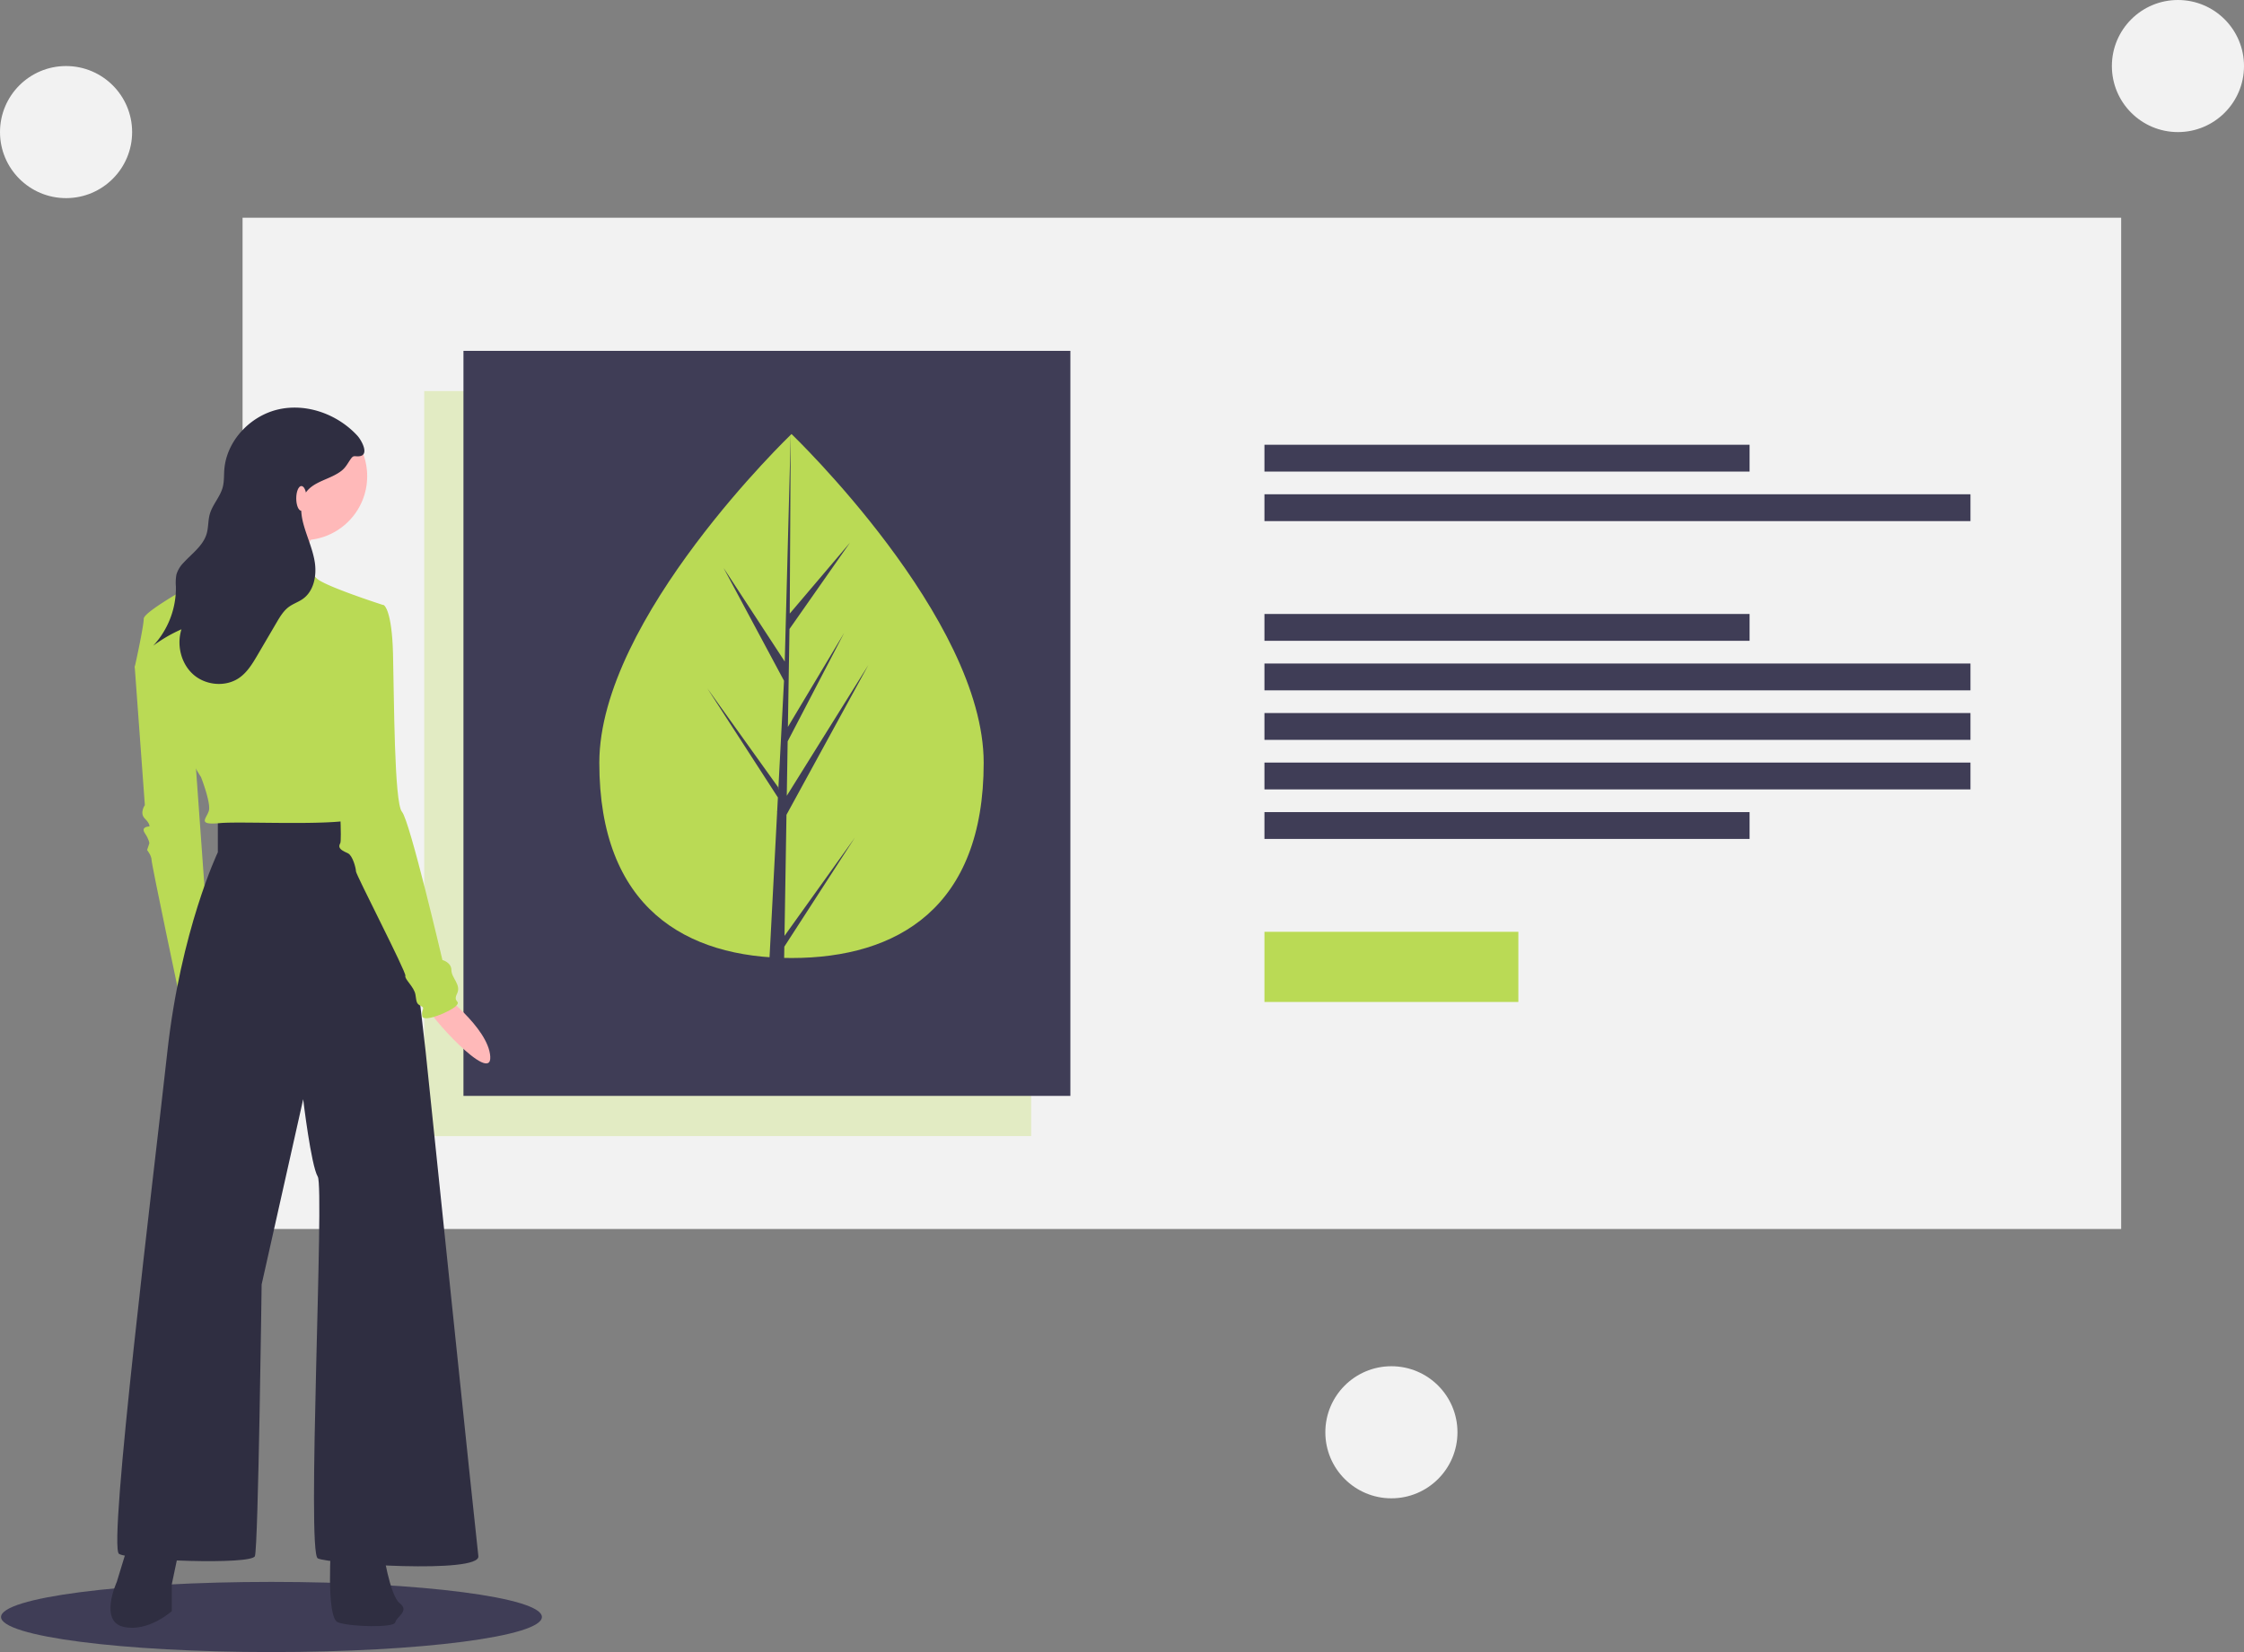 <svg xmlns="http://www.w3.org/2000/svg" data-name="Layer 1" width="1200" height="883.717"><rect width="100%" height="100%" fill="#808080" stroke="none"/><path fill="#f2f2f2" d="M129.715 116.467h1004.6v540.938h-1004.6z"/><path opacity=".3" fill="#bada55" d="M226.863 209.2h324.563v398.528H226.863z"/><path fill="#3f3d56" d="M676.173 237.903h259.43v14.351h-259.43zM676.173 264.397h377.553v14.351H676.173zM676.173 328.427h259.43v14.351h-259.43zM676.173 434.407h259.43v14.351h-259.43zM676.173 354.922h377.553v14.351H676.173zM676.173 381.417h377.553v14.351H676.173zM676.173 407.912h377.553v14.351H676.173z"/><path fill="#bada55" d="M676.173 498.436H811.96v37.535H676.173z"/><path fill="#3f3d56" d="M247.838 187.672h324.563V586.2H247.838z"/><path d="M526.035 408.03c0 77.4-46.013 104.425-102.772 104.425-56.76 0-102.772-27.025-102.772-104.424 0-77.4 102.772-175.864 102.772-175.864s102.772 98.464 102.772 175.864z" fill="#bada55"/><path fill="#3f3d56" d="M420.736 425.678l.474-29.127 30.19-57.979-30.065 50.271v.001l.85-52.385 32.33-46.158-32.196 37.92.533-96.054-3.342 127.16.275-5.246-32.868-50.31 32.34 60.379-3.062 58.505-.09-1.553-37.892-52.944 37.776 58.43-.383 7.316-.068.11.03.601-7.769 148.43h10.38l1.247-76.667 37.682-58.286-37.59 52.523 1.054-64.777 43.804-80.137z"/><ellipse cx="145.17" cy="864.949" rx="144.618" ry="18.767" fill="#3f3d56"/><path d="M76.86 345.401l-4.803 11.41 5.404 73.86s-3.002 4.203 0 7.205c3.003 3.002 2.402 4.203 2.402 4.203s-4.804 0-2.402 3.603 2.402 5.405 2.402 5.405l-1.2 3.603s2.401 3.002 2.401 5.404 15.613 76.262 15.613 76.262l15.012-29.424-8.407-117.095z" fill="#bada55"/><path d="M234.82 530.156s26.42 19.46 27.351 35.022c.93 15.561-34.057-23.174-34.294-27.54-.238-4.365 6.944-7.482 6.944-7.482z" fill="#ffb9b9"/><path d="M69.055 824.589l-6.606 21.617s-9.608 21.017 3.603 24.02c13.21 3.002 25.821-8.407 25.821-8.407v-14.412l4.804-22.818zM177.142 824.589s-3.002 40.833 3.603 43.235c6.605 2.402 30.024 3.002 30.625 0 .6-3.002 7.806-6.005 2.402-10.208-5.405-4.204-9.008-28.824-9.008-28.824z" fill="#2f2e41"/><path d="M116.493 437.876v18.015s-19.816 41.433-27.022 106.886c-7.206 65.453-31.826 264.814-25.82 268.417 6.004 3.603 70.857 6.005 72.658 1.201 1.801-4.804 3.603-145.317 3.603-145.317l22.218-99.08s4.203 35.428 7.806 41.433c3.603 6.005-6.005 201.163 0 204.165 6.005 3.003 87.07 8.407 85.87-1.2-1.201-9.609-28.223-270.22-28.223-270.22s-13.811-123.1-18.015-124.3c-4.203-1.201-42.634-2.402-48.639-1.201-6.005 1.201-44.436 1.201-44.436 1.201z" fill="#2f2e41"/><circle cx="162.13" cy="254.728" r="34.228" fill="#ffb9b9"/><path d="M169.336 283.551s-17.414 27.022-13.21 34.228c4.202 7.206-44.437-7.206-44.437-7.206s29.424-36.03 28.823-40.233c-.6-4.203 28.824 13.211 28.824 13.211z" fill="#ffb9b9"/><path d="M205.365 323.784s-31.826-10.209-36.03-14.412a57.757 57.757 0 01-7.205-9.007s-38.431-5.405-39.632-5.405c-1.201 0-10.208 10.809-12.61 13.211-2.402 2.402-33.027 18.615-33.027 22.818 0 4.204-4.804 25.821-4.804 25.821s10.809 22.218 17.414 27.022c6.605 4.804 8.407 3.603 9.007 11.41.6 7.806 9.008 20.416 9.008 20.416s5.404 13.811 4.203 18.015c-1.2 4.203-6.605 7.806 6.005 6.605 12.61-1.201 75.06 2.402 75.06-4.203 0-6.606-12.009-69.657-12.009-69.657z" fill="#bada55"/><path d="M193.956 324.985l11.409-1.201s4.203 2.402 4.804 25.82c.6 23.42.6 79.865 4.804 84.669 4.203 4.804 21.617 79.264 21.617 79.264s4.804 1.201 4.804 5.405c0 4.203 5.404 7.806 3.002 12.61-2.401 4.804 2.402 3.603-.6 6.605-3.002 3.003-17.414 9.007-18.015 5.404-.6-3.602 1.802-4.203-.6-5.404-2.402-1.2-2.402-1.801-3.002-6.005-.601-4.203-6.005-8.407-5.405-10.208.6-1.801-26.421-54.044-26.421-55.845 0-1.802-1.802-8.407-4.204-9.608-2.402-1.2-6.005-2.402-4.203-5.404 1.801-3.003-4.804-93.076-4.804-93.076z" fill="#bada55"/><path d="M191.074 233.021c-10.496-11.393-26.979-17.44-42.095-14.052-15.115 3.39-27.844 16.81-29.026 32.255-.242 3.16-.04 6.387-.858 9.449-1.375 5.15-5.467 9.23-6.91 14.361-.965 3.437-.679 7.137-1.703 10.556-1.892 6.32-7.748 10.44-12.212 15.296a15.478 15.478 0 00-3.91 6.397 24.123 24.123 0 00-.295 6.51 45.325 45.325 0 01-12.152 31.62 77.998 77.998 0 0115.122-8.792c-2.654 8.451-.228 18.45 6.45 24.271 6.678 5.82 17.373 6.725 24.593 1.593 4.29-3.049 7.075-7.728 9.736-12.268l10.074-17.19c1.823-3.11 3.725-6.309 6.637-8.433 2.314-1.687 5.125-2.585 7.454-4.252 5.876-4.204 7.453-12.432 6.36-19.573-1.095-7.141-4.306-13.772-6.148-20.758-1.457-5.525-1.914-11.857 1.363-16.538 4.35-6.213 13.29-7.006 19.202-11.759 2.225-1.789 3.22-3.966 4.814-6.206 1.471-2.068 1.846-1.326 4.126-1.421 6.26-.26 1.698-8.548-.622-11.066z" fill="#2f2e41"/><ellipse cx="161.178" cy="266.605" rx="2.76" ry="6.624" fill="#ffb9b9"/><circle cx="744.066" cy="766.145" r="35.327" fill="#f2f2f2"/><circle cx="35.327" cy="70.653" r="35.327" fill="#f2f2f2"/><circle cx="1164.674" cy="35.327" r="35.327" fill="#f2f2f2"/></svg>